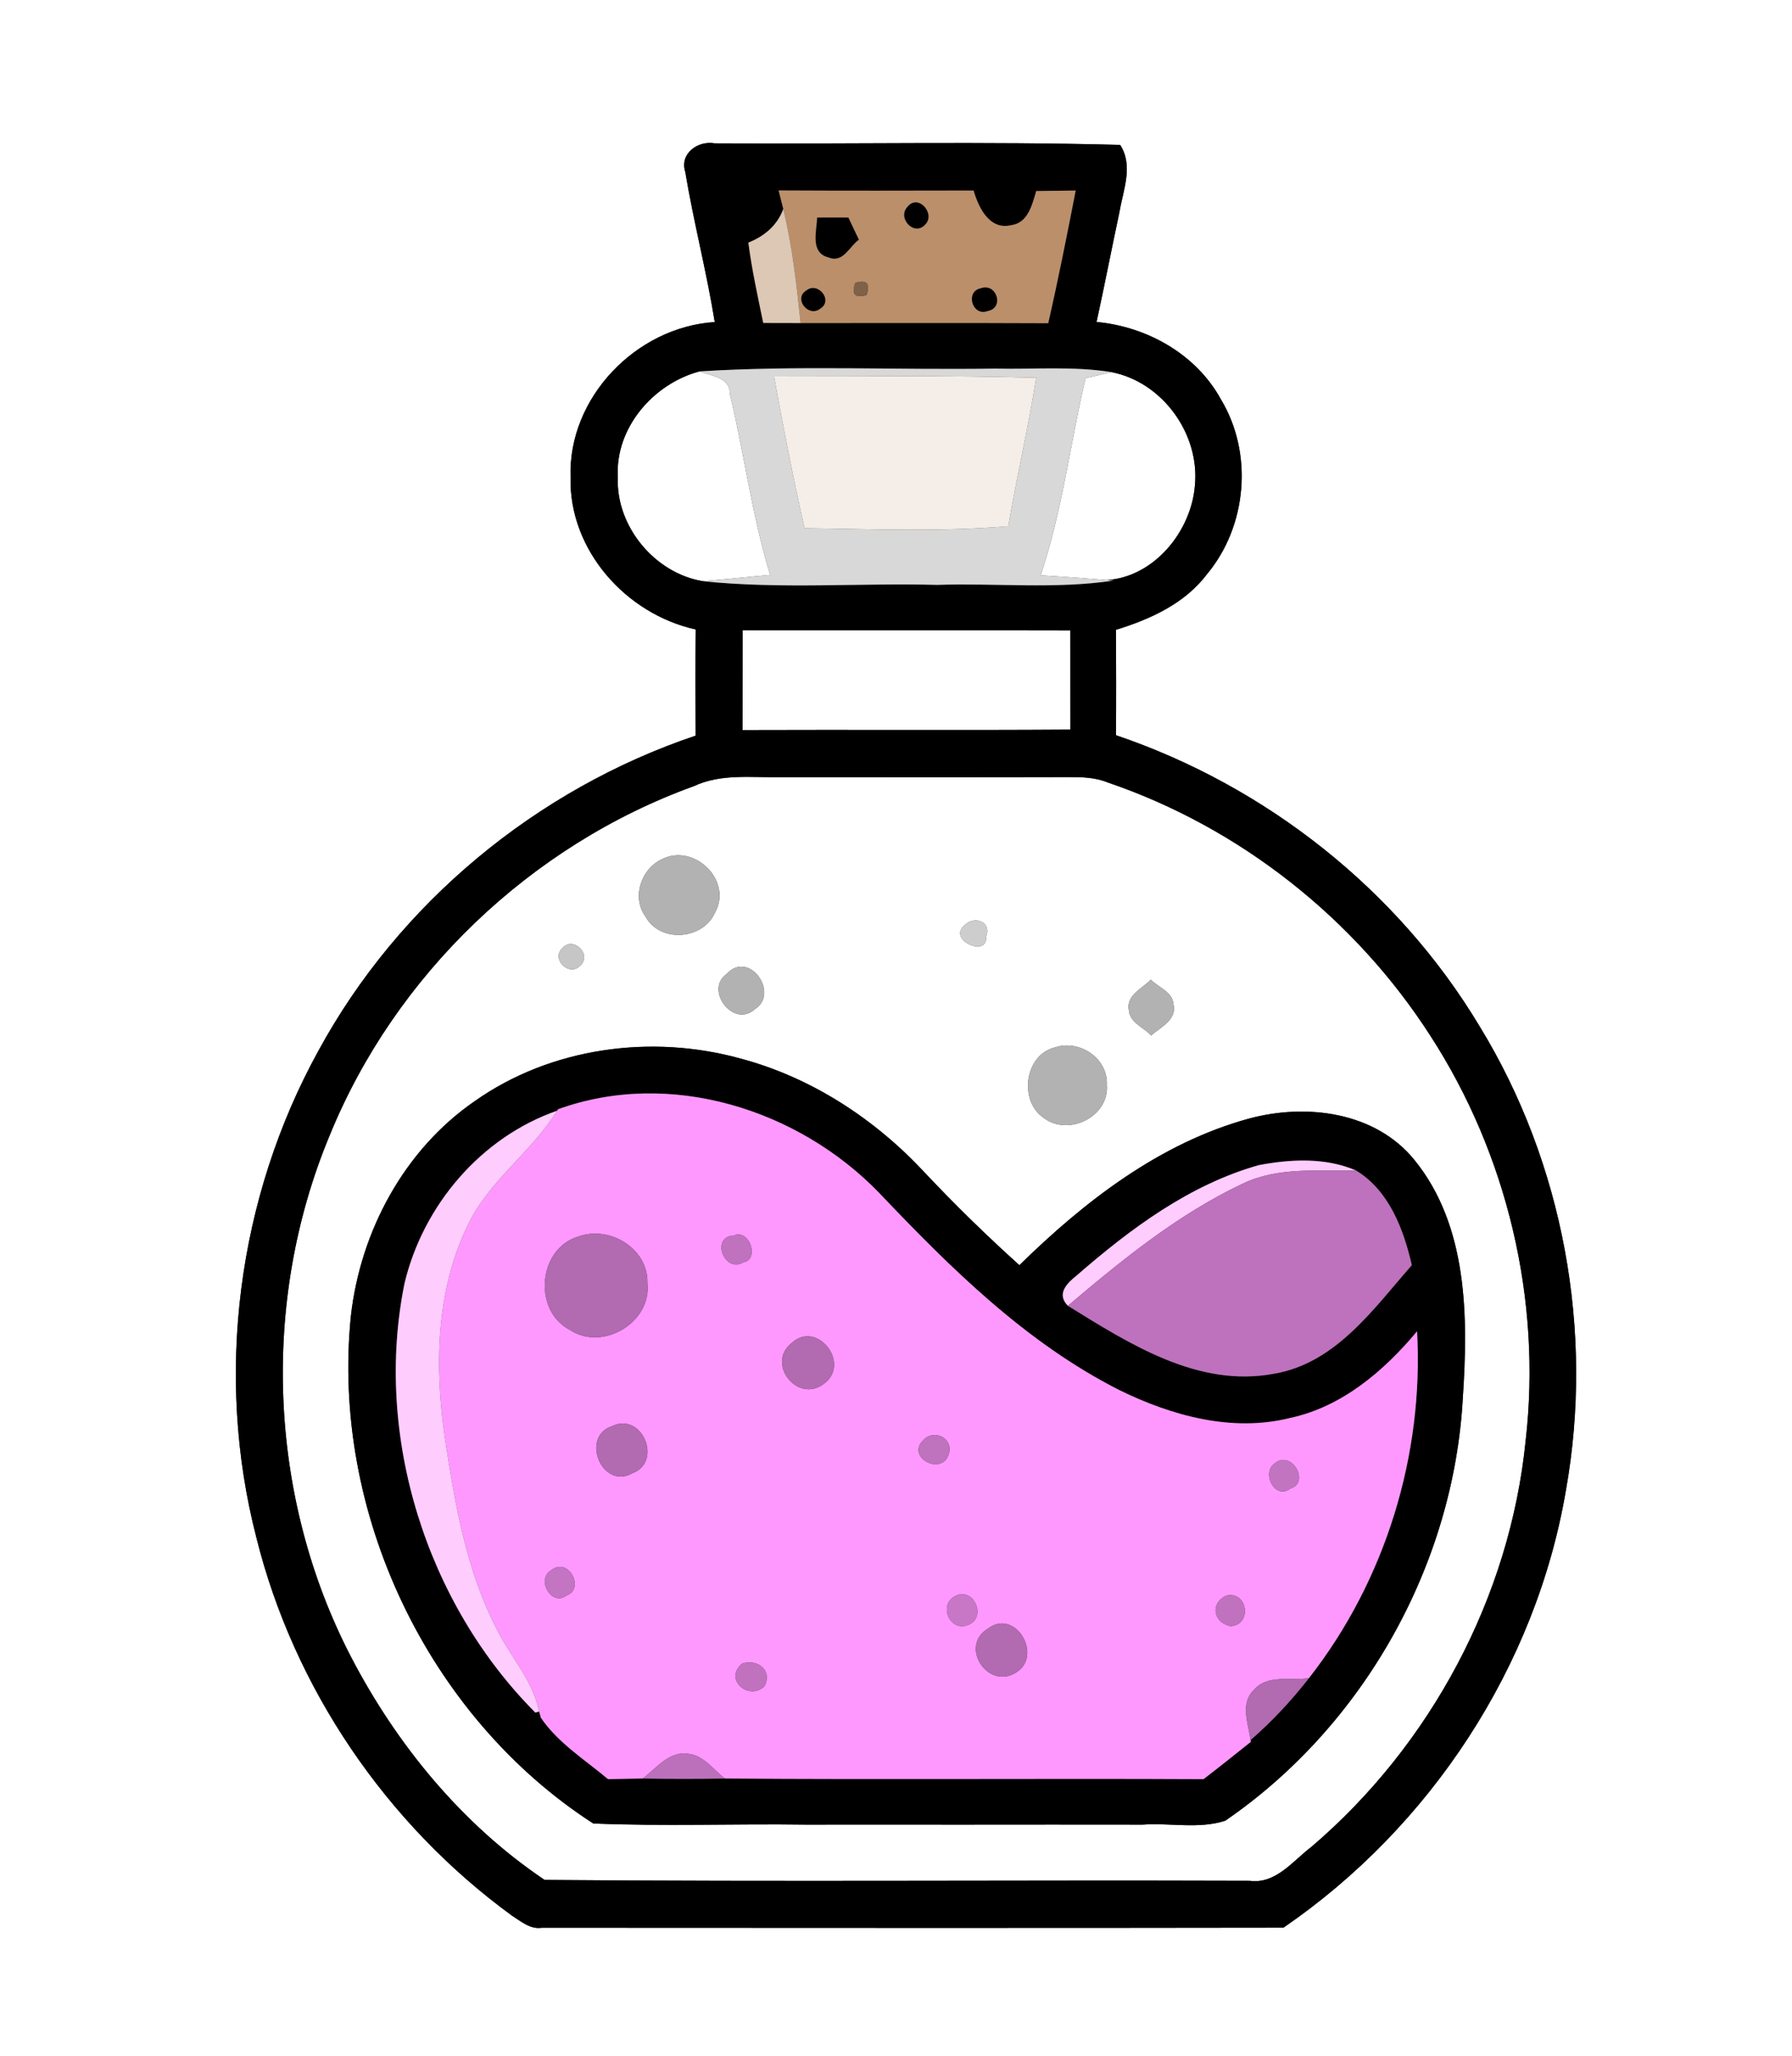 <?xml version="1.0" encoding="UTF-8" ?>
<!DOCTYPE svg PUBLIC "-//W3C//DTD SVG 1.1//EN" "http://www.w3.org/Graphics/SVG/1.1/DTD/svg11.dtd">
<svg width="218pt" height="250pt" viewBox="0 0 218 250" version="1.1" xmlns="http://www.w3.org/2000/svg">
<rect x="0" y="0" width="218" height="250" fill="#333333" stroke="none"/>
<g id="#ffffffff">
<path fill="#ffffff" opacity="1.00" d=" M 0.00 0.00 L 218.00 0.00 L 218.00 250.00 L 0.00 250.00 L 0.00 0.00 M 83.36 20.89 C 84.38 27.01 85.96 33.03 86.95 39.16 C 77.40 39.77 69.09 48.35 69.41 58.03 C 69.19 66.88 76.16 74.68 84.64 76.54 C 84.59 80.84 84.60 85.14 84.63 89.45 C 65.27 95.96 48.49 109.83 38.72 127.80 C 28.89 145.64 26.09 167.23 31.19 186.97 C 35.75 205.29 47.01 221.81 62.26 232.92 C 63.37 233.62 64.49 234.63 65.92 234.41 C 95.99 234.42 126.06 234.45 156.13 234.40 C 174.03 222.13 186.86 202.64 190.50 181.20 C 193.93 161.93 190.21 141.46 179.97 124.75 C 170.03 108.20 154.01 95.58 135.76 89.40 C 135.79 85.12 135.78 80.85 135.76 76.58 C 139.94 75.30 144.14 73.39 146.84 69.81 C 151.72 63.95 152.48 55.10 148.52 48.55 C 145.51 43.06 139.54 39.72 133.40 39.15 C 134.37 34.71 135.23 30.25 136.18 25.81 C 136.63 23.10 137.91 20.17 136.27 17.62 C 119.83 17.18 103.38 17.54 86.94 17.43 C 84.92 17.07 82.65 18.65 83.36 20.89 Z" />
<path fill="#ffffff" opacity="1.00" d=" M 75.16 58.04 C 74.81 52.05 79.47 46.66 85.10 45.16 C 86.58 45.74 88.82 45.85 88.80 47.94 C 90.55 55.23 91.49 62.72 93.69 69.91 C 90.96 70.15 88.24 70.45 85.51 70.67 C 79.67 69.72 74.91 64.00 75.16 58.04 Z" />
<path fill="#ffffff" opacity="1.00" d=" M 132.06 45.98 C 132.85 45.79 134.43 45.43 135.22 45.25 C 141.44 46.47 145.98 52.78 145.36 59.06 C 144.91 64.61 140.41 70.14 134.69 70.53 C 131.99 70.32 129.29 70.11 126.59 69.96 C 129.23 62.17 130.17 53.96 132.06 45.98 Z" />
<path fill="#ffffff" opacity="1.00" d=" M 90.34 88.77 C 90.34 84.72 90.34 80.68 90.35 76.64 C 103.64 76.67 116.92 76.62 130.21 76.66 C 130.21 80.68 130.21 84.70 130.22 88.72 C 116.93 88.81 103.64 88.72 90.34 88.77 Z" />
<path fill="#ffffff" opacity="1.00" d=" M 84.42 95.59 C 87.73 94.04 91.43 94.57 94.96 94.50 C 106.61 94.50 118.27 94.52 129.92 94.49 C 131.56 94.48 133.23 94.52 134.77 95.15 C 150.83 100.62 164.87 111.71 174.03 125.98 C 183.36 140.40 187.56 158.09 185.60 175.15 C 183.70 194.16 174.07 212.16 159.56 224.55 C 157.29 226.26 155.22 229.12 152.04 228.70 C 123.45 228.60 94.84 228.84 66.25 228.59 C 56.22 221.85 48.27 212.17 42.71 201.49 C 32.63 182.08 31.69 158.27 40.09 138.10 C 48.05 118.54 64.57 102.76 84.42 95.59 M 80.44 104.52 C 77.94 105.74 76.83 109.17 78.55 111.49 C 80.34 114.70 85.55 114.27 86.99 110.95 C 89.17 107.02 84.35 102.42 80.44 104.52 M 117.41 112.44 C 115.09 114.29 120.20 116.48 119.95 113.92 C 120.68 112.10 118.59 111.32 117.41 112.44 M 68.43 115.27 C 66.97 116.59 69.25 118.84 70.58 117.42 C 72.08 116.10 69.75 113.79 68.43 115.27 M 88.39 118.44 C 85.67 120.34 89.20 125.06 91.81 122.73 C 94.90 120.82 91.14 115.42 88.39 118.44 M 137.33 122.86 C 137.45 124.36 139.15 124.93 140.04 125.91 C 141.19 124.89 143.21 124.01 142.75 122.10 C 142.64 120.58 140.89 120.07 140.00 119.12 C 138.96 120.21 136.96 121.01 137.33 122.86 M 128.31 127.37 C 124.62 128.29 123.92 133.89 126.98 135.94 C 129.97 138.21 134.96 135.80 134.65 131.92 C 134.81 128.67 131.29 126.35 128.31 127.37 M 57.76 133.89 C 49.17 139.80 43.86 149.71 42.69 159.98 C 40.25 183.84 52.01 208.71 72.17 221.73 C 80.77 222.09 89.39 221.75 98.00 221.87 C 104.34 221.87 110.67 221.86 117.00 221.87 C 124.33 221.86 131.67 221.86 139.00 221.87 C 142.32 221.63 145.87 222.44 149.06 221.39 C 165.89 209.85 176.87 190.28 177.96 169.90 C 178.61 160.12 178.57 149.05 172.07 141.05 C 167.29 135.16 158.88 134.14 151.93 136.02 C 141.08 138.99 131.92 146.09 124.01 153.84 C 120.01 150.24 116.16 146.48 112.48 142.57 C 106.43 136.06 98.69 131.00 90.06 128.71 C 79.23 125.72 67.02 127.36 57.76 133.89 Z" />
</g>
<g id="#000000ff">
<path fill="#000000" opacity="1.00" d=" M 83.36 20.89 C 82.65 18.65 84.92 17.07 86.94 17.43 C 103.38 17.54 119.83 17.18 136.27 17.62 C 137.91 20.17 136.63 23.10 136.18 25.81 C 135.23 30.25 134.37 34.71 133.40 39.15 C 139.54 39.72 145.51 43.06 148.52 48.55 C 152.48 55.10 151.72 63.95 146.84 69.81 C 144.14 73.39 139.94 75.30 135.76 76.58 C 135.78 80.85 135.79 85.12 135.76 89.40 C 154.01 95.58 170.03 108.20 179.97 124.75 C 190.21 141.46 193.93 161.93 190.50 181.20 C 186.86 202.64 174.03 222.13 156.13 234.40 C 126.06 234.45 95.99 234.42 65.92 234.41 C 64.49 234.63 63.37 233.62 62.26 232.92 C 47.01 221.81 35.75 205.29 31.19 186.97 C 26.09 167.23 28.89 145.64 38.72 127.80 C 48.49 109.83 65.27 95.96 84.63 89.45 C 84.60 85.14 84.59 80.84 84.64 76.54 C 76.16 74.68 69.19 66.88 69.41 58.03 C 69.09 48.35 77.40 39.77 86.95 39.16 C 85.96 33.03 84.38 27.01 83.36 20.89 M 94.72 23.16 C 94.86 23.72 95.15 24.85 95.29 25.41 C 94.56 27.41 92.98 28.73 91.04 29.50 C 91.46 32.79 92.18 36.02 92.85 39.27 C 94.36 39.27 95.88 39.27 97.40 39.28 C 107.44 39.29 117.48 39.25 127.52 39.30 C 128.74 33.95 129.81 28.56 130.86 23.17 C 129.26 23.19 127.66 23.21 126.06 23.23 C 125.56 24.88 125.08 27.10 123.02 27.38 C 120.36 28.02 119.04 25.23 118.44 23.17 C 110.53 23.19 102.62 23.20 94.72 23.16 M 85.10 45.16 C 79.47 46.66 74.81 52.05 75.16 58.04 C 74.91 64.00 79.67 69.72 85.51 70.67 C 94.96 71.66 104.51 70.87 114.00 71.12 C 121.16 70.88 128.38 71.67 135.49 70.59 L 134.69 70.53 C 140.41 70.14 144.91 64.61 145.36 59.06 C 145.98 52.78 141.44 46.47 135.22 45.25 C 130.54 44.50 125.78 44.93 121.06 44.82 C 109.08 45.01 97.06 44.41 85.10 45.16 M 90.34 88.77 C 103.64 88.72 116.93 88.81 130.22 88.72 C 130.21 84.70 130.21 80.68 130.21 76.66 C 116.92 76.62 103.64 76.67 90.35 76.64 C 90.34 80.68 90.34 84.72 90.34 88.77 M 84.42 95.59 C 64.57 102.76 48.05 118.54 40.09 138.10 C 31.69 158.27 32.63 182.08 42.71 201.49 C 48.27 212.17 56.22 221.85 66.25 228.59 C 94.84 228.84 123.45 228.60 152.04 228.70 C 155.22 229.12 157.29 226.26 159.56 224.55 C 174.07 212.16 183.70 194.16 185.60 175.15 C 187.56 158.09 183.36 140.40 174.03 125.98 C 164.87 111.71 150.83 100.62 134.77 95.15 C 133.23 94.52 131.56 94.48 129.92 94.49 C 118.27 94.52 106.61 94.50 94.96 94.50 C 91.43 94.57 87.73 94.04 84.42 95.59 Z" />
<path fill="#000000" opacity="1.00" d=" M 110.40 25.14 C 111.70 23.49 113.90 26.03 112.53 27.34 C 111.18 28.78 109.10 26.48 110.40 25.14 Z" />
<path fill="#000000" opacity="1.00" d=" M 99.40 26.45 C 100.67 26.44 101.94 26.44 103.21 26.45 C 103.53 27.13 104.17 28.47 104.49 29.15 C 103.35 29.94 102.58 32.00 100.86 31.33 C 98.50 30.77 99.35 28.17 99.40 26.45 Z" />
<path fill="#000000" opacity="1.00" d=" M 98.10 35.31 C 99.51 34.19 101.42 36.55 99.78 37.54 C 98.36 38.67 96.46 36.30 98.10 35.31 Z" />
<path fill="#000000" opacity="1.00" d=" M 119.31 35.05 C 121.24 34.33 122.25 37.47 120.13 37.83 C 118.28 38.52 117.37 35.44 119.31 35.05 Z" />
<path fill="#000000" opacity="1.00" d=" M 57.76 133.89 C 67.02 127.36 79.23 125.72 90.06 128.71 C 98.69 131.00 106.43 136.06 112.48 142.57 C 116.16 146.48 120.01 150.24 124.01 153.84 C 131.92 146.09 141.08 138.99 151.93 136.02 C 158.88 134.14 167.29 135.16 172.07 141.05 C 178.57 149.05 178.61 160.12 177.96 169.90 C 176.87 190.28 165.89 209.85 149.06 221.39 C 145.87 222.44 142.32 221.63 139.00 221.87 C 131.67 221.86 124.33 221.86 117.00 221.87 C 110.67 221.86 104.34 221.87 98.00 221.87 C 89.39 221.75 80.77 222.09 72.17 221.73 C 52.01 208.71 40.25 183.84 42.69 159.98 C 43.86 149.71 49.17 139.80 57.76 133.89 M 67.89 134.88 L 67.77 135.06 C 58.49 138.29 51.47 146.58 49.21 156.05 C 45.45 174.57 51.86 194.94 65.13 208.25 L 65.58 208.11 L 65.80 208.88 C 67.90 211.95 71.16 213.98 73.97 216.34 C 75.37 216.32 76.78 216.29 78.19 216.26 C 81.52 216.32 84.85 216.32 88.19 216.26 C 107.59 216.41 127.00 216.24 146.41 216.34 C 148.35 214.85 150.26 213.33 152.17 211.80 L 152.13 211.59 C 154.75 209.32 157.11 206.78 159.24 204.05 C 168.54 192.17 173.22 176.93 172.39 161.88 C 168.35 166.72 163.25 171.07 156.94 172.42 C 149.91 174.18 142.56 172.16 136.21 169.05 C 124.83 163.30 115.66 154.21 106.97 145.07 C 97.12 134.87 81.50 129.96 67.89 134.88 M 131.02 155.06 C 129.85 156.00 128.45 157.30 129.91 158.78 C 137.40 163.41 145.79 168.80 155.04 167.03 C 162.53 165.73 167.07 159.16 171.75 153.84 C 170.75 149.47 168.98 144.77 164.97 142.33 C 161.24 140.72 157.02 140.94 153.12 141.68 C 144.70 144.06 137.53 149.40 131.02 155.06 Z" />
</g>
<g id="#bb8f6aff">
<path fill="#bb8f6a" opacity="1.00" d=" M 94.72 23.16 C 102.62 23.20 110.53 23.19 118.44 23.17 C 119.04 25.23 120.36 28.02 123.02 27.38 C 125.08 27.10 125.56 24.88 126.06 23.23 C 127.66 23.21 129.26 23.19 130.86 23.17 C 129.81 28.56 128.74 33.95 127.52 39.30 C 117.48 39.25 107.44 39.29 97.40 39.28 C 96.91 34.63 96.40 29.96 95.29 25.41 C 95.15 24.85 94.86 23.72 94.72 23.16 M 110.40 25.14 C 109.10 26.48 111.18 28.78 112.53 27.34 C 113.90 26.03 111.70 23.49 110.40 25.14 M 99.40 26.45 C 99.35 28.17 98.50 30.77 100.86 31.33 C 102.58 32.00 103.35 29.94 104.49 29.15 C 104.17 28.47 103.53 27.13 103.21 26.45 C 101.94 26.44 100.67 26.44 99.40 26.45 M 115.25 31.09 C 115.79 31.59 115.79 31.59 115.25 31.09 M 104.05 34.39 C 103.55 35.79 104.01 36.29 105.42 35.88 C 105.91 34.48 105.45 33.98 104.05 34.39 M 98.10 35.31 C 96.46 36.30 98.36 38.67 99.78 37.54 C 101.42 36.55 99.51 34.19 98.10 35.31 M 119.31 35.05 C 117.37 35.44 118.28 38.52 120.13 37.83 C 122.25 37.47 121.24 34.33 119.31 35.05 Z" />
</g>
<g id="#ddc7b5ff">
<path fill="#ddc7b5" opacity="1.00" d=" M 91.04 29.50 C 92.98 28.73 94.56 27.41 95.29 25.41 C 96.40 29.96 96.91 34.63 97.40 39.28 C 95.88 39.27 94.36 39.27 92.85 39.27 C 92.18 36.02 91.46 32.79 91.04 29.50 Z" />
</g>
<g id="#544130ff">
<path fill="#544130" opacity="1.00" d=" M 115.25 31.09 C 115.79 31.59 115.79 31.59 115.25 31.09 Z" />
</g>
<g id="#7e6147ff">
<path fill="#7e6147" opacity="1.00" d=" M 104.05 34.39 C 105.45 33.98 105.91 34.48 105.42 35.88 C 104.01 36.29 103.55 35.79 104.05 34.39 Z" />
</g>
<g id="#d8d8d8ff">
<path fill="#d8d8d8" opacity="1.00" d=" M 85.10 45.16 C 97.06 44.41 109.08 45.01 121.06 44.82 C 125.78 44.93 130.54 44.50 135.22 45.25 C 134.43 45.43 132.85 45.79 132.06 45.98 C 130.17 53.96 129.23 62.17 126.59 69.96 C 129.29 70.11 131.99 70.32 134.69 70.53 L 135.49 70.59 C 128.38 71.67 121.16 70.88 114.00 71.12 C 104.51 70.87 94.96 71.66 85.51 70.67 C 88.24 70.45 90.96 70.15 93.69 69.91 C 91.49 62.72 90.55 55.23 88.80 47.94 C 88.82 45.85 86.58 45.74 85.10 45.16 M 94.16 45.78 C 95.28 51.95 96.48 58.11 97.87 64.23 C 106.13 64.33 114.42 64.68 122.66 63.99 C 123.69 57.95 125.10 51.99 126.05 45.94 C 115.43 45.64 104.79 45.79 94.16 45.78 Z" />
</g>
<g id="#f5eee8ff">
<path fill="#f5eee8" opacity="1.00" d=" M 94.16 45.78 C 104.79 45.79 115.43 45.64 126.05 45.94 C 125.10 51.99 123.69 57.95 122.66 63.99 C 114.42 64.68 106.13 64.33 97.87 64.23 C 96.48 58.11 95.28 51.95 94.16 45.78 Z" />
</g>
<g id="#b2b2b2ff">
<path fill="#b2b2b2" opacity="1.00" d=" M 80.44 104.52 C 84.35 102.42 89.17 107.02 86.99 110.95 C 85.55 114.27 80.34 114.70 78.55 111.49 C 76.83 109.17 77.94 105.74 80.44 104.52 Z" />
<path fill="#b2b2b2" opacity="1.00" d=" M 88.39 118.44 C 91.14 115.42 94.90 120.82 91.81 122.73 C 89.20 125.06 85.67 120.34 88.39 118.44 Z" />
<path fill="#b2b2b2" opacity="1.00" d=" M 137.33 122.86 C 136.96 121.01 138.96 120.21 140.00 119.12 C 140.89 120.07 142.64 120.58 142.75 122.10 C 143.21 124.01 141.19 124.89 140.04 125.91 C 139.15 124.93 137.45 124.36 137.33 122.86 Z" />
<path fill="#b2b2b2" opacity="1.00" d=" M 128.31 127.37 C 131.29 126.35 134.81 128.67 134.65 131.92 C 134.96 135.80 129.97 138.21 126.98 135.94 C 123.92 133.89 124.62 128.29 128.31 127.37 Z" />
</g>
<g id="#cdcdcdff">
<path fill="#cdcdcd" opacity="1.00" d=" M 117.41 112.44 C 118.59 111.32 120.68 112.10 119.95 113.92 C 120.20 116.48 115.09 114.29 117.41 112.44 Z" />
</g>
<g id="#c6c6c6ff">
<path fill="#c6c6c6" opacity="1.00" d=" M 68.43 115.27 C 69.75 113.79 72.08 116.10 70.58 117.42 C 69.25 118.84 66.97 116.59 68.43 115.27 Z" />
</g>
<g id="#ff98feff">
<path fill="#ff98fe" opacity="1.00" d=" M 67.89 134.88 C 81.50 129.96 97.12 134.87 106.97 145.07 C 115.66 154.21 124.83 163.30 136.21 169.05 C 142.56 172.16 149.91 174.18 156.94 172.42 C 163.25 171.07 168.35 166.72 172.39 161.88 C 173.22 176.93 168.54 192.17 159.24 204.05 C 157.05 204.41 154.16 203.57 152.54 205.49 C 150.82 207.14 151.87 209.59 152.13 211.59 L 152.17 211.80 C 150.26 213.33 148.35 214.85 146.41 216.34 C 127.00 216.24 107.59 216.41 88.19 216.26 C 86.79 215.21 85.64 213.47 83.78 213.26 C 81.42 212.86 79.85 215.02 78.19 216.26 C 76.78 216.29 75.37 216.32 73.97 216.34 C 71.16 213.98 67.90 211.95 65.80 208.88 L 65.58 208.11 C 64.87 204.45 62.26 201.66 60.61 198.43 C 56.76 191.20 55.37 183.00 54.14 174.99 C 52.86 166.30 52.99 156.96 56.93 148.92 C 59.51 143.53 64.68 140.09 67.77 135.06 L 67.89 134.88 M 70.29 150.38 C 65.43 151.88 64.82 159.40 69.34 161.72 C 73.33 164.35 79.30 160.80 78.76 156.02 C 78.88 151.79 74.12 148.95 70.29 150.38 M 89.25 150.24 C 86.38 150.39 88.15 154.88 90.42 153.50 C 92.46 153.15 91.17 149.36 89.25 150.24 M 96.28 163.33 C 93.19 165.79 96.98 170.66 100.18 168.30 C 103.64 165.87 99.39 160.40 96.28 163.33 M 74.42 173.43 C 70.55 174.74 73.27 181.23 76.95 179.13 C 80.66 177.75 78.12 171.60 74.42 173.43 M 112.29 175.15 C 110.26 177.15 114.37 179.43 115.35 177.00 C 116.20 174.91 113.60 173.65 112.29 175.15 M 155.04 177.97 C 153.42 179.13 155.13 182.45 156.97 181.00 C 159.44 180.27 157.10 176.19 155.04 177.97 M 67.03 190.95 C 65.20 192.05 67.07 195.41 68.95 193.99 C 71.17 193.21 69.19 189.23 67.03 190.95 M 116.18 194.09 C 114.17 195.11 115.48 198.37 117.64 197.63 C 120.13 196.88 118.56 192.86 116.18 194.09 M 149.14 194.04 C 147.13 195.03 147.66 197.33 149.71 197.74 C 152.43 197.55 151.74 193.34 149.14 194.04 M 120.13 198.07 C 116.68 200.20 120.18 205.52 123.58 203.39 C 126.98 201.35 123.50 195.44 120.13 198.07 M 90.27 202.29 C 88.01 204.20 91.09 206.89 93.01 205.03 C 94.00 203.03 92.10 201.69 90.27 202.29 Z" />
</g>
<g id="#ffccfeff">
<path fill="#ffccfe" opacity="1.00" d=" M 49.21 156.05 C 51.47 146.58 58.49 138.29 67.77 135.06 C 64.68 140.09 59.51 143.53 56.93 148.92 C 52.99 156.96 52.86 166.30 54.14 174.99 C 55.37 183.00 56.76 191.20 60.61 198.43 C 62.26 201.66 64.87 204.45 65.58 208.11 L 65.13 208.25 C 51.86 194.94 45.45 174.57 49.21 156.05 Z" />
<path fill="#ffccfe" opacity="1.00" d=" M 131.02 155.06 C 137.53 149.40 144.70 144.06 153.12 141.68 C 157.02 140.94 161.24 140.72 164.97 142.33 C 160.39 142.42 155.53 141.87 151.26 143.89 C 143.36 147.61 136.53 153.17 129.91 158.78 C 128.45 157.30 129.85 156.00 131.02 155.06 Z" />
</g>
<g id="#be71bdff">
<path fill="#be71bd" opacity="1.00" d=" M 164.97 142.33 C 168.98 144.77 170.75 149.47 171.75 153.84 C 167.07 159.16 162.53 165.73 155.04 167.03 C 145.79 168.80 137.40 163.41 129.91 158.78 C 136.53 153.17 143.36 147.61 151.26 143.89 C 155.53 141.87 160.39 142.42 164.97 142.33 Z" />
</g>
<g id="#b26ab1ff">
<path fill="#b26ab1" opacity="1.00" d=" M 70.29 150.38 C 74.12 148.95 78.88 151.79 78.76 156.02 C 79.30 160.80 73.33 164.35 69.34 161.72 C 64.82 159.40 65.43 151.88 70.29 150.38 Z" />
<path fill="#b26ab1" opacity="1.00" d=" M 96.28 163.33 C 99.39 160.40 103.64 165.87 100.18 168.30 C 96.98 170.66 93.19 165.79 96.28 163.33 Z" />
<path fill="#b26ab1" opacity="1.00" d=" M 74.42 173.43 C 78.12 171.60 80.66 177.75 76.95 179.13 C 73.27 181.23 70.55 174.74 74.42 173.43 Z" />
<path fill="#b26ab1" opacity="1.00" d=" M 120.13 198.07 C 123.50 195.44 126.98 201.35 123.58 203.39 C 120.18 205.52 116.68 200.20 120.13 198.07 Z" />
<path fill="#b26ab1" opacity="1.00" d=" M 152.54 205.49 C 154.16 203.57 157.05 204.41 159.24 204.05 C 157.11 206.78 154.75 209.32 152.13 211.59 C 151.87 209.59 150.82 207.14 152.54 205.49 Z" />
</g>
<g id="#c072bfff">
<path fill="#c072bf" opacity="1.00" d=" M 89.25 150.24 C 91.17 149.36 92.46 153.15 90.42 153.50 C 88.15 154.88 86.38 150.39 89.25 150.24 Z" />
<path fill="#c072bf" opacity="1.00" d=" M 149.14 194.04 C 151.74 193.34 152.43 197.55 149.71 197.74 C 147.66 197.33 147.13 195.03 149.14 194.04 Z" />
<path fill="#c072bf" opacity="1.00" d=" M 90.27 202.29 C 92.10 201.69 94.00 203.03 93.01 205.03 C 91.09 206.89 88.01 204.20 90.27 202.29 Z" />
</g>
<g id="#bf72beff">
<path fill="#bf72be" opacity="1.00" d=" M 112.29 175.15 C 113.60 173.65 116.20 174.91 115.35 177.00 C 114.37 179.43 110.26 177.15 112.29 175.15 Z" />
</g>
<g id="#c274c1ff">
<path fill="#c274c1" opacity="1.00" d=" M 155.04 177.97 C 157.10 176.19 159.44 180.27 156.97 181.00 C 155.13 182.45 153.42 179.13 155.04 177.97 Z" />
</g>
<g id="#c374c2ff">
<path fill="#c374c2" opacity="1.00" d=" M 67.03 190.95 C 69.19 189.23 71.17 193.21 68.95 193.99 C 67.07 195.41 65.20 192.05 67.03 190.95 Z" />
</g>
<g id="#c877c7ff">
<path fill="#c877c7" opacity="1.00" d=" M 116.18 194.09 C 118.56 192.86 120.13 196.88 117.64 197.63 C 115.48 198.37 114.17 195.11 116.18 194.09 Z" />
</g>
<g id="#bc70bbff">
<path fill="#bc70bb" opacity="1.00" d=" M 78.19 216.26 C 79.85 215.02 81.42 212.86 83.78 213.26 C 85.64 213.47 86.79 215.21 88.19 216.26 C 84.85 216.32 81.52 216.32 78.19 216.26 Z" />
</g>
</svg>
